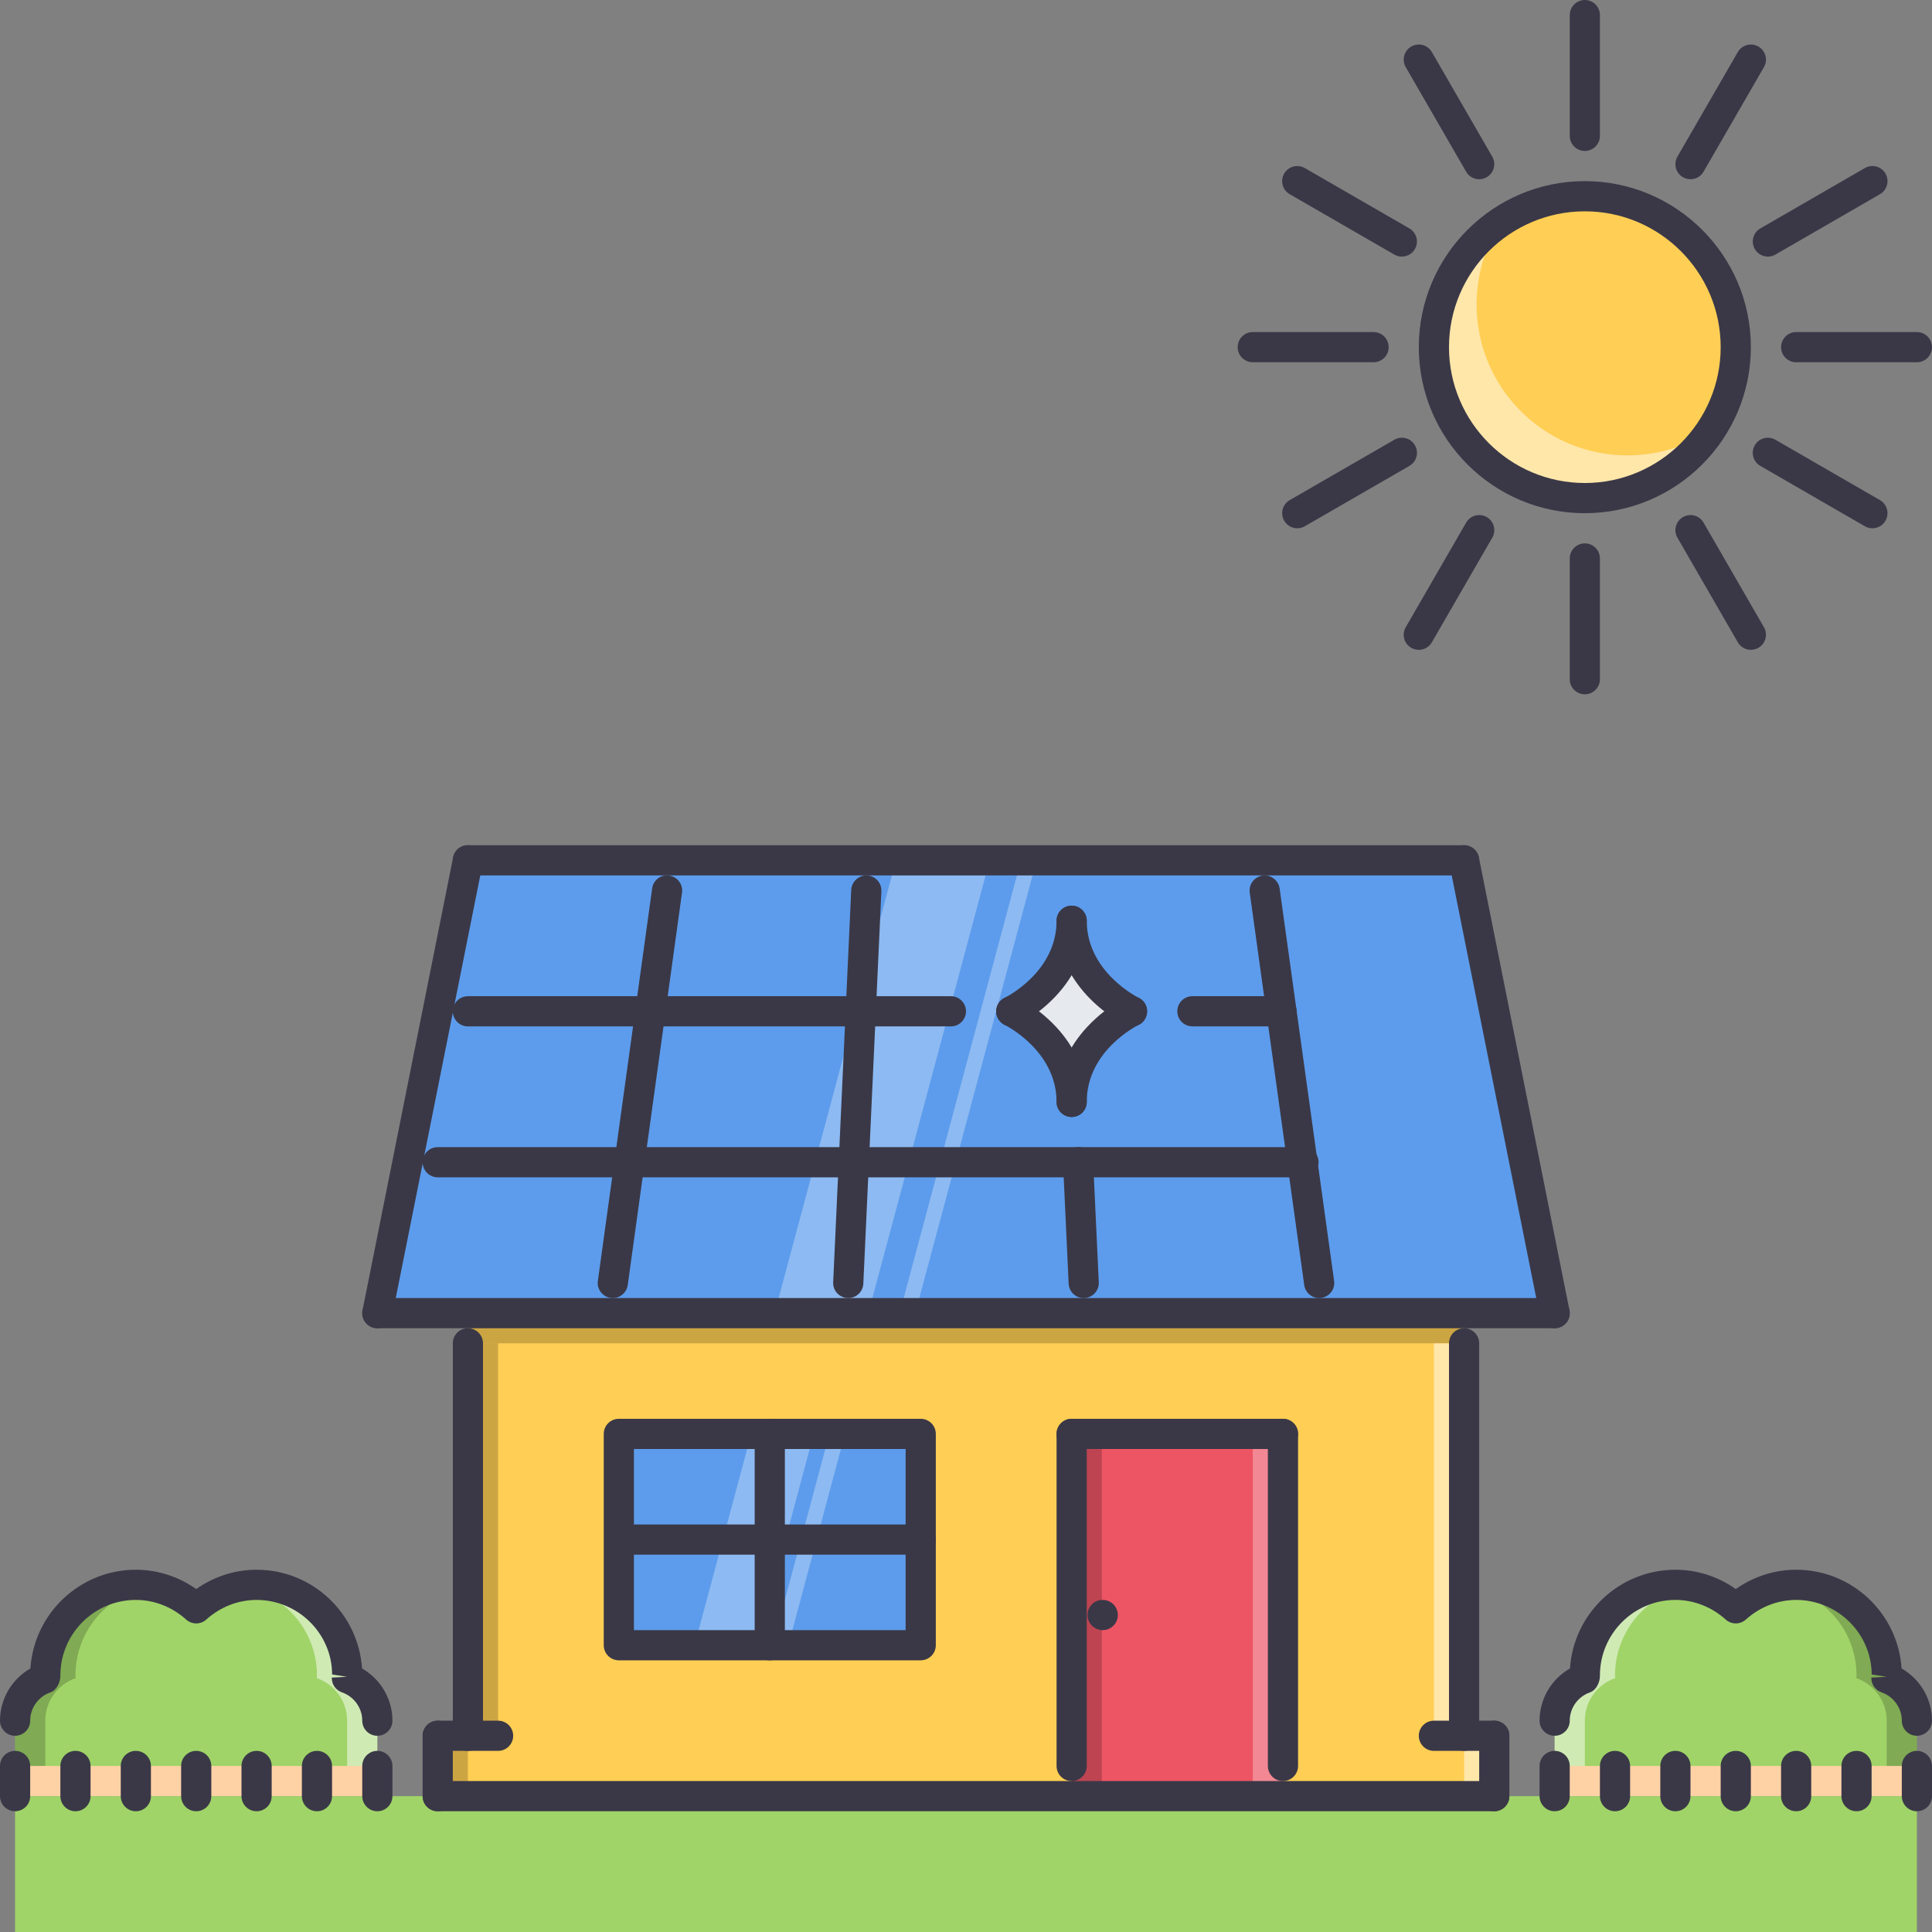 <?xml version="1.0" encoding="iso-8859-1"?>
<!-- Generator: Adobe Illustrator 19.0.0, SVG Export Plug-In . SVG Version: 6.00 Build 0)  -->
<svg version="1.1" id="Capa_1" xmlns="http://www.w3.org/2000/svg" xmlns:xlink="http://www.w3.org/1999/xlink" x="0px" y="0px"
	 viewBox="0 0 511.744 511.744" style="enable-background:new 0 0 511.744 511.744;" xml:space="preserve">
<rect x="0" y="0" width="511.744" height="511.744" fill="#808080" stroke="none"/>
<path style="fill:#FFCE54;" d="M459.767,91.955c0,22.078-17.896,39.979-39.979,39.979c-22.084,0-39.98-17.901-39.98-39.979
	c0-22.079,17.896-39.98,39.98-39.98C441.871,51.975,459.767,69.876,459.767,91.955z"/>
<g style="opacity:0.5;">
	<path style="fill:#FFFFFF;" d="M402.828,108.915c-13.682-13.673-15.367-34.791-5.092-50.314c-2.193,1.456-4.279,3.146-6.215,5.083
		c-15.617,15.617-15.617,40.929,0,56.542c15.609,15.613,40.924,15.613,56.533,0c1.945-1.94,3.631-4.025,5.092-6.224
		C437.623,124.286,416.5,122.596,402.828,108.915z"/>
</g>
<polygon style="fill:#5D9CEC;" points="387.805,227.886 123.938,227.886 99.95,347.824 411.793,347.824 "/>
<polygon style="fill:#FFCE54;" points="387.805,459.767 387.805,347.824 123.938,347.824 123.938,459.767 115.942,459.767 
	115.942,475.76 395.801,475.76 395.801,459.767 "/>
<g>
	<rect x="3.998" y="475.762" style="fill:#A0D468;" width="503.75" height="35.982"/>
	<path style="fill:#A0D468;" d="M12.06,444.486c-0.008-0.242-0.07-0.468-0.07-0.71c0-13.243,10.737-23.988,23.988-23.988
		c6.169,0,11.744,2.397,15.992,6.224c4.248-3.826,9.823-6.224,15.992-6.224c13.251,0,23.987,10.745,23.987,23.988
		c0,0.242-0.062,0.468-0.07,0.71c4.686,1.633,8.066,6.044,8.066,11.283v15.992H3.995v-15.992
		C3.995,450.53,7.375,446.119,12.06,444.486z"/>
</g>
<g style="opacity:0.2;">
	<path d="M12.06,444.486c-0.008-0.242-0.07-0.468-0.07-0.71c0-13.243,10.737-23.988,23.988-23.988c1.406,0,2.757,0.164,4.092,0.398
		c-11.385,1.874-20.083,11.682-20.083,23.59c0,0.242,0.062,0.468,0.07,0.71c-4.685,1.633-8.066,6.044-8.066,11.283v15.992H3.995
		v-15.992C3.995,450.53,7.375,446.119,12.06,444.486z"/>
</g>
<g style="opacity:0.5;">
	<path style="fill:#FFFFFF;" d="M83.884,444.486c0.008-0.242,0.07-0.468,0.07-0.71c0-11.908-8.698-21.716-20.083-23.59
		c1.335-0.234,2.686-0.398,4.092-0.398c13.251,0,23.987,10.745,23.987,23.988c0,0.242-0.062,0.468-0.07,0.71
		c4.686,1.633,8.066,6.044,8.066,11.283v15.992H91.95v-15.992C91.95,450.53,88.569,446.119,83.884,444.486z"/>
</g>
<rect x="3.995" y="467.762" style="fill:#FFD2A6;" width="95.95" height="7.996"/>
<path style="fill:#A0D468;" d="M499.67,444.486c0.016-0.242,0.078-0.468,0.078-0.71c0-13.243-10.744-23.988-23.988-23.988
	c-6.168,0-11.744,2.397-15.992,6.224c-4.248-3.826-9.822-6.224-15.992-6.224c-13.258,0-23.986,10.745-23.986,23.988
	c0,0.242,0.062,0.468,0.062,0.71c-4.686,1.633-8.059,6.044-8.059,11.283v15.992h95.951v-15.992
	C507.744,450.53,504.355,446.119,499.67,444.486z"/>
<g style="opacity:0.2;">
	<path d="M499.67,444.486c0.016-0.242,0.078-0.468,0.078-0.71c0-13.243-10.744-23.988-23.988-23.988
		c-1.406,0-2.764,0.164-4.092,0.398c11.385,1.874,20.084,11.682,20.084,23.59c0,0.242-0.062,0.468-0.078,0.71
		c4.686,1.633,8.074,6.044,8.074,11.283v15.992h7.996v-15.992C507.744,450.53,504.355,446.119,499.67,444.486z"/>
</g>
<g style="opacity:0.5;">
	<path style="fill:#FFFFFF;" d="M427.846,444.486c0-0.242-0.062-0.468-0.062-0.71c0-11.908,8.699-21.716,20.084-23.59
		c-1.342-0.234-2.686-0.398-4.092-0.398c-13.258,0-23.986,10.745-23.986,23.988c0,0.242,0.062,0.468,0.062,0.71
		c-4.686,1.633-8.059,6.044-8.059,11.283v15.992h7.996v-15.992C419.789,450.53,423.162,446.119,427.846,444.486z"/>
</g>
<rect x="411.791" y="467.762" style="fill:#FFD2A6;" width="95.95" height="7.996"/>
<path style="fill:#E6E9ED;" d="M283.857,243.893c0,16.312,15.992,23.988,15.992,23.988s-15.992,7.676-15.992,23.987
	c0-16.312-15.992-23.987-15.992-23.987S283.857,260.206,283.857,243.893z"/>
<rect x="163.921" y="379.811" style="fill:#5D9CEC;" width="79.96" height="55.972"/>
<rect x="283.861" y="379.811" style="fill:#ED5565;" width="55.971" height="95.95"/>
<g style="opacity:0.2;">
	<rect x="123.941" y="347.822" width="263.87" height="7.996"/>
</g>
<g style="opacity:0.3;">
	<polygon style="fill:#FFFFFF;" points="183.982,435.78 200.539,435.78 215.536,379.809 198.978,379.809 	"/>
</g>
<g style="opacity:0.3;">
	<polygon style="fill:#FFFFFF;" points="204.678,435.78 208.817,435.78 223.813,379.809 219.674,379.809 	"/>
</g>
<g style="opacity:0.2;">
	<rect x="283.861" y="379.811" width="7.996" height="95.95"/>
</g>
<g style="opacity:0.3;">
	<rect x="331.831" y="379.811" style="fill:#FFFFFF;" width="7.996" height="95.95"/>
</g>
<g style="opacity:0.2;">
	<rect x="123.941" y="355.822" width="7.996" height="103.95"/>
</g>
<g style="opacity:0.5;">
	<rect x="379.811" y="355.822" style="fill:#FFFFFF;" width="7.996" height="103.95"/>
</g>
<g style="opacity:0.2;">
	<rect x="115.941" y="459.771" width="7.996" height="15.992"/>
</g>
<g style="opacity:0.5;">
	<rect x="387.811" y="459.771" style="fill:#FFFFFF;" width="7.996" height="15.992"/>
</g>
<g style="opacity:0.3;">
	<polygon style="fill:#FFFFFF;" points="205.174,347.824 230.005,347.824 262.133,227.886 237.31,227.886 	"/>
</g>
<g style="opacity:0.3;">
	<polygon style="fill:#FFFFFF;" points="238.294,347.824 242.433,347.824 274.58,227.886 270.426,227.886 	"/>
</g>
<g>
	<path style="fill:#3A3847;" d="M292.096,431.783c-2.211,0-4.037-1.788-4.037-3.998s1.748-3.998,3.951-3.998h0.086
		c2.201,0,3.998,1.788,3.998,3.998S294.297,431.783,292.096,431.783z"/>
	<path style="fill:#3A3847;" d="M3.998,479.758c-2.21,0-3.998-1.788-3.998-3.998v-7.996c0-2.209,1.788-3.998,3.998-3.998
		c2.209,0,3.998,1.789,3.998,3.998v7.996C7.996,477.97,6.208,479.758,3.998,479.758z"/>
	<path style="fill:#3A3847;" d="M19.99,479.758c-2.21,0-3.998-1.788-3.998-3.998v-7.996c0-2.209,1.788-3.998,3.998-3.998
		c2.209,0,3.998,1.789,3.998,3.998v7.996C23.988,477.97,22.2,479.758,19.99,479.758z"/>
	<path style="fill:#3A3847;" d="M35.982,479.758c-2.21,0-3.998-1.788-3.998-3.998v-7.996c0-2.209,1.788-3.998,3.998-3.998
		s3.998,1.789,3.998,3.998v7.996C39.98,477.97,38.192,479.758,35.982,479.758z"/>
	<path style="fill:#3A3847;" d="M51.974,479.758c-2.21,0-3.998-1.788-3.998-3.998v-7.996c0-2.209,1.788-3.998,3.998-3.998
		s3.998,1.789,3.998,3.998v7.996C55.972,477.97,54.184,479.758,51.974,479.758z"/>
	<path style="fill:#3A3847;" d="M67.966,479.758c-2.21,0-3.998-1.788-3.998-3.998v-7.996c0-2.209,1.788-3.998,3.998-3.998
		c2.209,0,3.998,1.789,3.998,3.998v7.996C71.964,477.97,70.176,479.758,67.966,479.758z"/>
	<path style="fill:#3A3847;" d="M83.957,479.758c-2.209,0-3.998-1.788-3.998-3.998v-7.996c0-2.209,1.788-3.998,3.998-3.998
		s3.998,1.789,3.998,3.998v7.996C87.955,477.97,86.167,479.758,83.957,479.758z"/>
	<path style="fill:#3A3847;" d="M99.95,479.758c-2.21,0-3.998-1.788-3.998-3.998v-7.996c0-2.209,1.788-3.998,3.998-3.998
		s3.998,1.789,3.998,3.998v7.996C103.948,477.97,102.16,479.758,99.95,479.758z"/>
	<path style="fill:#3A3847;" d="M99.95,459.767c-2.21,0-3.998-1.787-3.998-3.998c0-3.365-2.163-6.387-5.384-7.504
		c-1.651-0.577-2.737-2.162-2.679-3.912l4.029-0.203l-3.951-0.624c-0.012-10.776-8.979-19.74-20.001-19.74
		c-4.869,0-9.597,1.843-13.318,5.192c-1.515,1.375-3.834,1.375-5.349,0c-3.721-3.35-8.448-5.192-13.317-5.192
		c-11.021,0-19.99,8.964-19.99,19.99c0.055,1.749-0.96,3.912-2.612,4.489c-3.221,1.117-5.384,4.139-5.384,7.504
		c0,2.211-1.789,3.998-3.998,3.998c-2.21,0-3.998-1.787-3.998-3.998c0-5.77,3.143-11.025,8.055-13.836
		c0.952-14.571,13.114-26.144,27.927-26.144c5.72,0,11.287,1.796,15.992,5.114c4.705-3.318,10.272-5.114,15.992-5.114
		c14.812,0,26.975,11.572,27.927,26.144c4.912,2.811,8.055,8.066,8.055,13.836C103.948,457.98,102.16,459.767,99.95,459.767z"/>
	<path style="fill:#3A3847;" d="M411.793,479.758c-2.211,0-3.998-1.788-3.998-3.998v-7.996c0-2.209,1.787-3.998,3.998-3.998
		c2.209,0,3.998,1.789,3.998,3.998v7.996C415.791,477.97,414.002,479.758,411.793,479.758z"/>
	<path style="fill:#3A3847;" d="M427.783,479.758c-2.209,0-3.998-1.788-3.998-3.998v-7.996c0-2.209,1.789-3.998,3.998-3.998
		c2.211,0,3.998,1.789,3.998,3.998v7.996C431.781,477.97,429.994,479.758,427.783,479.758z"/>
	<path style="fill:#3A3847;" d="M443.775,479.758c-2.209,0-3.998-1.788-3.998-3.998v-7.996c0-2.209,1.789-3.998,3.998-3.998
		c2.211,0,3.998,1.789,3.998,3.998v7.996C447.773,477.97,445.986,479.758,443.775,479.758z"/>
	<path style="fill:#3A3847;" d="M459.767,479.758c-2.209,0-3.998-1.788-3.998-3.998v-7.996c0-2.209,1.789-3.998,3.998-3.998
		c2.211,0,3.998,1.789,3.998,3.998v7.996C463.766,477.97,461.978,479.758,459.767,479.758z"/>
	<path style="fill:#3A3847;" d="M475.76,479.758c-2.209,0-3.998-1.788-3.998-3.998v-7.996c0-2.209,1.789-3.998,3.998-3.998
		s3.998,1.789,3.998,3.998v7.996C479.758,477.97,477.969,479.758,475.76,479.758z"/>
	<path style="fill:#3A3847;" d="M491.752,479.758c-2.211,0-3.998-1.788-3.998-3.998v-7.996c0-2.209,1.787-3.998,3.998-3.998
		c2.209,0,3.998,1.789,3.998,3.998v7.996C495.75,477.97,493.961,479.758,491.752,479.758z"/>
	<path style="fill:#3A3847;" d="M507.744,479.758c-2.211,0-3.998-1.788-3.998-3.998v-7.996c0-2.209,1.787-3.998,3.998-3.998
		c2.209,0,3.998,1.789,3.998,3.998v7.996C511.742,477.97,509.953,479.758,507.744,479.758z"/>
	<path style="fill:#3A3847;" d="M507.744,459.767c-2.211,0-3.998-1.787-3.998-3.998c0-3.365-2.164-6.387-5.381-7.504
		c-1.654-0.577-2.74-2.162-2.686-3.912l4.029-0.203l-3.943-0.624c-0.016-10.776-8.98-19.74-20.006-19.74
		c-4.865,0-9.596,1.843-13.314,5.192c-1.529,1.375-3.826,1.375-5.355,0c-3.717-3.35-8.449-5.192-13.314-5.192
		c-11.025,0-19.99,8.964-19.99,19.99c0.055,1.749-0.959,3.912-2.615,4.489c-3.217,1.117-5.379,4.139-5.379,7.504
		c0,2.211-1.789,3.998-3.998,3.998c-2.211,0-3.998-1.787-3.998-3.998c0-5.77,3.139-11.025,8.059-13.836
		c0.943-14.571,13.109-26.144,27.922-26.144c5.717,0,11.291,1.796,15.992,5.114c4.701-3.318,10.277-5.114,15.992-5.114
		c14.812,0,26.979,11.572,27.924,26.144c4.92,2.811,8.059,8.066,8.059,13.836C511.742,457.98,509.953,459.767,507.744,459.767z"/>
	<path style="fill:#3A3847;" d="M395.801,479.758H115.942c-2.21,0-3.998-1.788-3.998-3.998s1.788-3.998,3.998-3.998h279.859
		c2.209,0,3.998,1.788,3.998,3.998S398.01,479.758,395.801,479.758z"/>
	<path style="fill:#3A3847;" d="M115.942,479.758c-2.21,0-3.998-1.788-3.998-3.998v-15.992c0-2.209,1.788-3.998,3.998-3.998
		s3.998,1.789,3.998,3.998v15.992C119.94,477.97,118.152,479.758,115.942,479.758z"/>
	<path style="fill:#3A3847;" d="M131.933,463.766h-15.992c-2.21,0-3.998-1.788-3.998-3.998c0-2.209,1.788-3.998,3.998-3.998h15.992
		c2.21,0,3.998,1.789,3.998,3.998C135.932,461.977,134.143,463.766,131.933,463.766z"/>
	<path style="fill:#3A3847;" d="M395.801,479.758c-2.211,0-3.998-1.788-3.998-3.998v-15.992c0-2.209,1.787-3.998,3.998-3.998
		c2.209,0,3.998,1.789,3.998,3.998v15.992C399.799,477.97,398.01,479.758,395.801,479.758z"/>
	<path style="fill:#3A3847;" d="M395.801,463.766h-15.992c-2.211,0-3.998-1.788-3.998-3.998c0-2.209,1.787-3.998,3.998-3.998h15.992
		c2.209,0,3.998,1.789,3.998,3.998C399.799,461.977,398.01,463.766,395.801,463.766z"/>
	<path style="fill:#3A3847;" d="M123.938,463.766c-2.21,0-3.998-1.788-3.998-3.998V355.82c0-2.209,1.788-3.998,3.998-3.998
		c2.209,0,3.998,1.789,3.998,3.998v103.947C127.936,461.977,126.147,463.766,123.938,463.766z"/>
	<path style="fill:#3A3847;" d="M387.805,463.766c-2.211,0-3.998-1.788-3.998-3.998V355.82c0-2.209,1.787-3.998,3.998-3.998
		c2.209,0,3.998,1.789,3.998,3.998v103.947C391.803,461.977,390.014,463.766,387.805,463.766z"/>
	<path style="fill:#3A3847;" d="M411.793,351.822H99.95c-2.21,0-3.998-1.788-3.998-3.998c0-2.209,1.788-3.998,3.998-3.998h311.843
		c2.209,0,3.998,1.789,3.998,3.998C415.791,350.034,414.002,351.822,411.793,351.822z"/>
	<path style="fill:#3A3847;" d="M99.954,351.822c-0.258,0-0.523-0.023-0.789-0.078c-2.163-0.43-3.569-2.537-3.135-4.7
		l23.988-119.943c0.429-2.167,2.502-3.596,4.704-3.135c2.163,0.433,3.569,2.538,3.136,4.705L103.87,348.607
		C103.491,350.512,101.82,351.822,99.954,351.822z"/>
	<path style="fill:#3A3847;" d="M411.785,351.822c-1.867,0-3.529-1.312-3.912-3.217l-23.988-119.936
		c-0.438-2.167,0.969-4.271,3.139-4.705c2.076-0.453,4.264,0.964,4.701,3.135l23.988,119.943c0.436,2.163-0.969,4.271-3.141,4.7
		C412.314,351.799,412.051,351.822,411.785,351.822z"/>
	<path style="fill:#3A3847;" d="M387.805,231.883H123.938c-2.21,0-3.998-1.788-3.998-3.998s1.788-3.998,3.998-3.998h263.867
		c2.209,0,3.998,1.788,3.998,3.998S390.014,231.883,387.805,231.883z"/>
	<path style="fill:#3A3847;" d="M251.873,271.871H123.938c-2.21,0-3.998-1.789-3.998-3.998c0-2.21,1.788-3.998,3.998-3.998h127.935
		c2.21,0,3.998,1.788,3.998,3.998C255.871,270.082,254.083,271.871,251.873,271.871z"/>
	<path style="fill:#3A3847;" d="M345.264,311.843H115.942c-2.21,0-3.998-1.788-3.998-3.998s1.788-3.998,3.998-3.998h229.322
		c2.209,0,3.998,1.788,3.998,3.998S347.473,311.843,345.264,311.843z"/>
	<path style="fill:#3A3847;" d="M243.877,439.779h-79.96c-2.21,0-3.998-1.788-3.998-3.998v-55.972c0-2.21,1.788-3.998,3.998-3.998
		h79.96c2.209,0,3.998,1.788,3.998,3.998v55.972C247.875,437.99,246.087,439.779,243.877,439.779z M167.915,431.783h71.964v-47.976
		h-71.964V431.783z"/>
	<path style="fill:#3A3847;" d="M203.897,439.779c-2.209,0-3.998-1.788-3.998-3.998v-55.972c0-2.21,1.788-3.998,3.998-3.998
		s3.998,1.788,3.998,3.998v55.972C207.895,437.99,206.107,439.779,203.897,439.779z"/>
	<path style="fill:#3A3847;" d="M243.877,411.792h-79.292c-2.21,0-3.998-1.788-3.998-3.998s1.788-3.997,3.998-3.997h79.292
		c2.209,0,3.998,1.787,3.998,3.997S246.087,411.792,243.877,411.792z"/>
	<path style="fill:#3A3847;" d="M283.857,471.762c-2.211,0-3.998-1.788-3.998-3.998v-87.955c0-2.21,1.787-3.998,3.998-3.998
		c2.209,0,3.998,1.788,3.998,3.998v87.955C287.855,469.974,286.066,471.762,283.857,471.762z"/>
	<path style="fill:#3A3847;" d="M339.828,383.807h-55.971c-2.211,0-3.998-1.788-3.998-3.998s1.787-3.998,3.998-3.998h55.971
		c2.211,0,3.998,1.788,3.998,3.998S342.039,383.807,339.828,383.807z"/>
	<path style="fill:#3A3847;" d="M339.828,471.762c-2.209,0-3.998-1.788-3.998-3.998v-87.955c0-2.21,1.789-3.998,3.998-3.998
		c2.211,0,3.998,1.788,3.998,3.998v87.955C343.826,469.974,342.039,471.762,339.828,471.762z"/>
	<path style="fill:#3A3847;" d="M162.321,343.826c-0.18,0-0.367-0.016-0.551-0.039c-2.19-0.304-3.717-2.318-3.412-4.505
		l14.379-103.948c0.3-2.19,2.288-3.756,4.505-3.413c2.19,0.301,3.717,2.319,3.412,4.506l-14.379,103.947
		C165.998,342.374,164.288,343.826,162.321,343.826z"/>
	<path style="fill:#3A3847;" d="M224.687,343.826c-0.062,0-0.125,0-0.187-0.008c-2.206-0.102-3.912-1.967-3.811-4.178l4.782-103.943
		c0.102-2.206,2.065-3.928,4.178-3.811c2.206,0.102,3.912,1.972,3.811,4.178l-4.783,103.951
		C228.58,342.155,226.811,343.826,224.687,343.826z"/>
	<path style="fill:#3A3847;" d="M287.051,343.826c-2.125,0-3.896-1.671-3.99-3.811l-1.492-31.983
		c-0.109-2.21,1.602-4.076,3.803-4.178c2.133-0.234,4.084,1.601,4.178,3.803l1.492,31.983c0.109,2.211-1.602,4.076-3.803,4.178
		C287.176,343.826,287.113,343.826,287.051,343.826z"/>
	<path style="fill:#3A3847;" d="M349.41,343.826c-1.961,0-3.678-1.444-3.951-3.451l-14.432-103.943
		c-0.303-2.187,1.227-4.209,3.414-4.51c2.061-0.347,4.201,1.219,4.504,3.409l14.432,103.952c0.305,2.187-1.227,4.201-3.412,4.505
		C349.785,343.81,349.598,343.826,349.41,343.826z"/>
	<path style="fill:#3A3847;" d="M419.789,135.933c-24.246,0-43.979-19.729-43.979-43.978c0-24.25,19.732-43.978,43.979-43.978
		c24.244,0,43.977,19.728,43.977,43.978C463.766,116.204,444.033,135.933,419.789,135.933z M419.789,55.973
		c-19.842,0-35.982,16.141-35.982,35.982s16.141,35.981,35.982,35.981c19.84,0,35.98-16.14,35.98-35.981
		C455.769,72.113,439.629,55.973,419.789,55.973z"/>
	<path style="fill:#3A3847;" d="M419.789,183.908c-2.211,0-3.998-1.788-3.998-3.998v-31.983c0-2.21,1.787-3.998,3.998-3.998
		c2.209,0,3.996,1.788,3.996,3.998v31.983C423.785,182.12,421.998,183.908,419.789,183.908z"/>
	<path style="fill:#3A3847;" d="M419.789,39.981c-2.211,0-3.998-1.788-3.998-3.998V3.999c0-2.21,1.787-3.998,3.998-3.998
		c2.209,0,3.996,1.788,3.996,3.998v31.984C423.785,38.193,421.998,39.981,419.789,39.981z"/>
	<path style="fill:#3A3847;" d="M463.766,172.125c-1.373,0-2.725-0.714-3.459-1.999l-15.992-27.696
		c-1.109-1.914-0.453-4.357,1.461-5.462c1.912-1.105,4.365-0.46,5.457,1.464l15.992,27.696c1.109,1.914,0.453,4.357-1.459,5.462
		C465.133,171.952,464.445,172.125,463.766,172.125z"/>
	<path style="fill:#3A3847;" d="M391.803,47.477c-1.375,0-2.727-0.715-3.459-1.999l-15.993-27.689
		c-1.109-1.913-0.453-4.357,1.459-5.462c1.906-1.097,4.357-0.457,5.459,1.464l15.992,27.689c1.109,1.913,0.453,4.357-1.461,5.462
		C393.168,47.306,392.482,47.477,391.803,47.477z"/>
	<path style="fill:#3A3847;" d="M495.961,139.931c-0.68,0-1.367-0.172-2-0.535l-27.695-15.992c-1.914-1.105-2.57-3.549-1.461-5.462
		c1.102-1.921,3.545-2.557,5.457-1.464l27.697,15.992c1.914,1.104,2.57,3.549,1.461,5.462
		C498.685,139.215,497.334,139.931,495.961,139.931z"/>
	<path style="fill:#3A3847;" d="M371.32,67.967c-0.68,0-1.367-0.172-1.998-0.535l-27.705-15.992
		c-1.914-1.105-2.57-3.549-1.461-5.462c1.094-1.909,3.553-2.553,5.459-1.464l27.705,15.992c1.912,1.105,2.568,3.549,1.459,5.462
		C374.045,67.248,372.695,67.967,371.32,67.967z"/>
	<path style="fill:#3A3847;" d="M507.744,95.953h-31.977c-2.209,0-3.998-1.789-3.998-3.998c0-2.21,1.789-3.998,3.998-3.998h31.977
		c2.209,0,3.998,1.788,3.998,3.998C511.742,94.164,509.953,95.953,507.744,95.953z"/>
	<path style="fill:#3A3847;" d="M363.824,95.953h-31.992c-2.209,0-3.998-1.789-3.998-3.998c0-2.21,1.789-3.998,3.998-3.998h31.992
		c2.209,0,3.998,1.788,3.998,3.998C367.822,94.164,366.033,95.953,363.824,95.953z"/>
	<path style="fill:#3A3847;" d="M468.271,67.967c-1.375,0-2.725-0.714-3.459-1.999c-1.109-1.913-0.453-4.357,1.461-5.462
		l27.688-15.992c1.906-1.101,4.357-0.457,5.459,1.464c1.109,1.913,0.453,4.357-1.461,5.462l-27.69,15.992
		C469.639,67.795,468.951,67.967,468.271,67.967z"/>
	<path style="fill:#3A3847;" d="M343.615,139.931c-1.381,0-2.725-0.719-3.459-1.999c-1.109-1.913-0.453-4.357,1.461-5.462
		l27.713-15.992c1.92-1.108,4.355-0.449,5.457,1.464c1.109,1.913,0.453,4.357-1.459,5.462l-27.713,15.992
		C344.982,139.758,344.295,139.931,343.615,139.931z"/>
	<path style="fill:#3A3847;" d="M447.781,47.477c-0.68,0-1.365-0.172-1.998-0.535c-1.914-1.105-2.57-3.549-1.461-5.462
		l15.984-27.689c1.094-1.909,3.553-2.549,5.459-1.464c1.912,1.104,2.568,3.549,1.459,5.462L451.24,45.478
		C450.508,46.759,449.156,47.477,447.781,47.477z"/>
	<path style="fill:#3A3847;" d="M375.81,172.133c-0.68,0-1.367-0.172-2-0.535c-1.912-1.105-2.568-3.549-1.459-5.462l16-27.712
		c1.1-1.917,3.553-2.562,5.457-1.464c1.914,1.105,2.57,3.549,1.461,5.462l-16,27.712
		C378.535,171.419,377.185,172.133,375.81,172.133z"/>
	<path style="fill:#3A3847;" d="M283.857,295.866c-2.211,0-3.998-1.788-3.998-3.998c0-18.568,17.506-27.228,18.256-27.587
		c1.99-0.969,4.357-0.117,5.326,1.851c0.959,1.983,0.133,4.372-1.844,5.341c-0.562,0.281-13.742,6.902-13.742,20.396
		C287.855,294.078,286.066,295.866,283.857,295.866z"/>
	<path style="fill:#3A3847;" d="M299.85,271.879c-0.586,0-1.18-0.125-1.734-0.398c-0.75-0.359-18.256-9.02-18.256-27.588
		c0-2.21,1.787-3.998,3.998-3.998c2.209,0,3.998,1.788,3.998,3.998c0,13.603,13.594,20.318,13.727,20.389
		c1.992,0.96,2.826,3.35,1.867,5.333C302.762,271.043,301.332,271.879,299.85,271.879z"/>
	<path style="fill:#3A3847;" d="M267.873,271.879c-1.484,0-2.904-0.828-3.6-2.249c-0.961-1.983-0.133-4.373,1.842-5.341
		c0.562-0.281,13.744-6.903,13.744-20.396c0-2.21,1.787-3.998,3.998-3.998c2.209,0,3.998,1.788,3.998,3.998
		c0,18.568-17.508,27.229-18.258,27.588C269.045,271.754,268.451,271.879,267.873,271.879z"/>
	<path style="fill:#3A3847;" d="M283.857,295.866c-2.211,0-3.998-1.788-3.998-3.998c0-13.603-13.596-20.317-13.729-20.388
		c-1.99-0.961-2.826-3.35-1.865-5.333c0.959-1.999,3.365-2.835,5.332-1.866c0.75,0.359,18.258,9.019,18.258,27.587
		C287.855,294.078,286.066,295.866,283.857,295.866z"/>
	<path style="fill:#3A3847;" d="M339.43,271.863h-23.59c-2.209,0-3.998-1.789-3.998-3.998c0-2.21,1.789-3.998,3.998-3.998h23.59
		c2.211,0,3.998,1.788,3.998,3.998C343.428,270.074,341.641,271.863,339.43,271.863z"/>
</g>
<g>
</g>
<g>
</g>
<g>
</g>
<g>
</g>
<g>
</g>
<g>
</g>
<g>
</g>
<g>
</g>
<g>
</g>
<g>
</g>
<g>
</g>
<g>
</g>
<g>
</g>
<g>
</g>
<g>
</g>
</svg>

